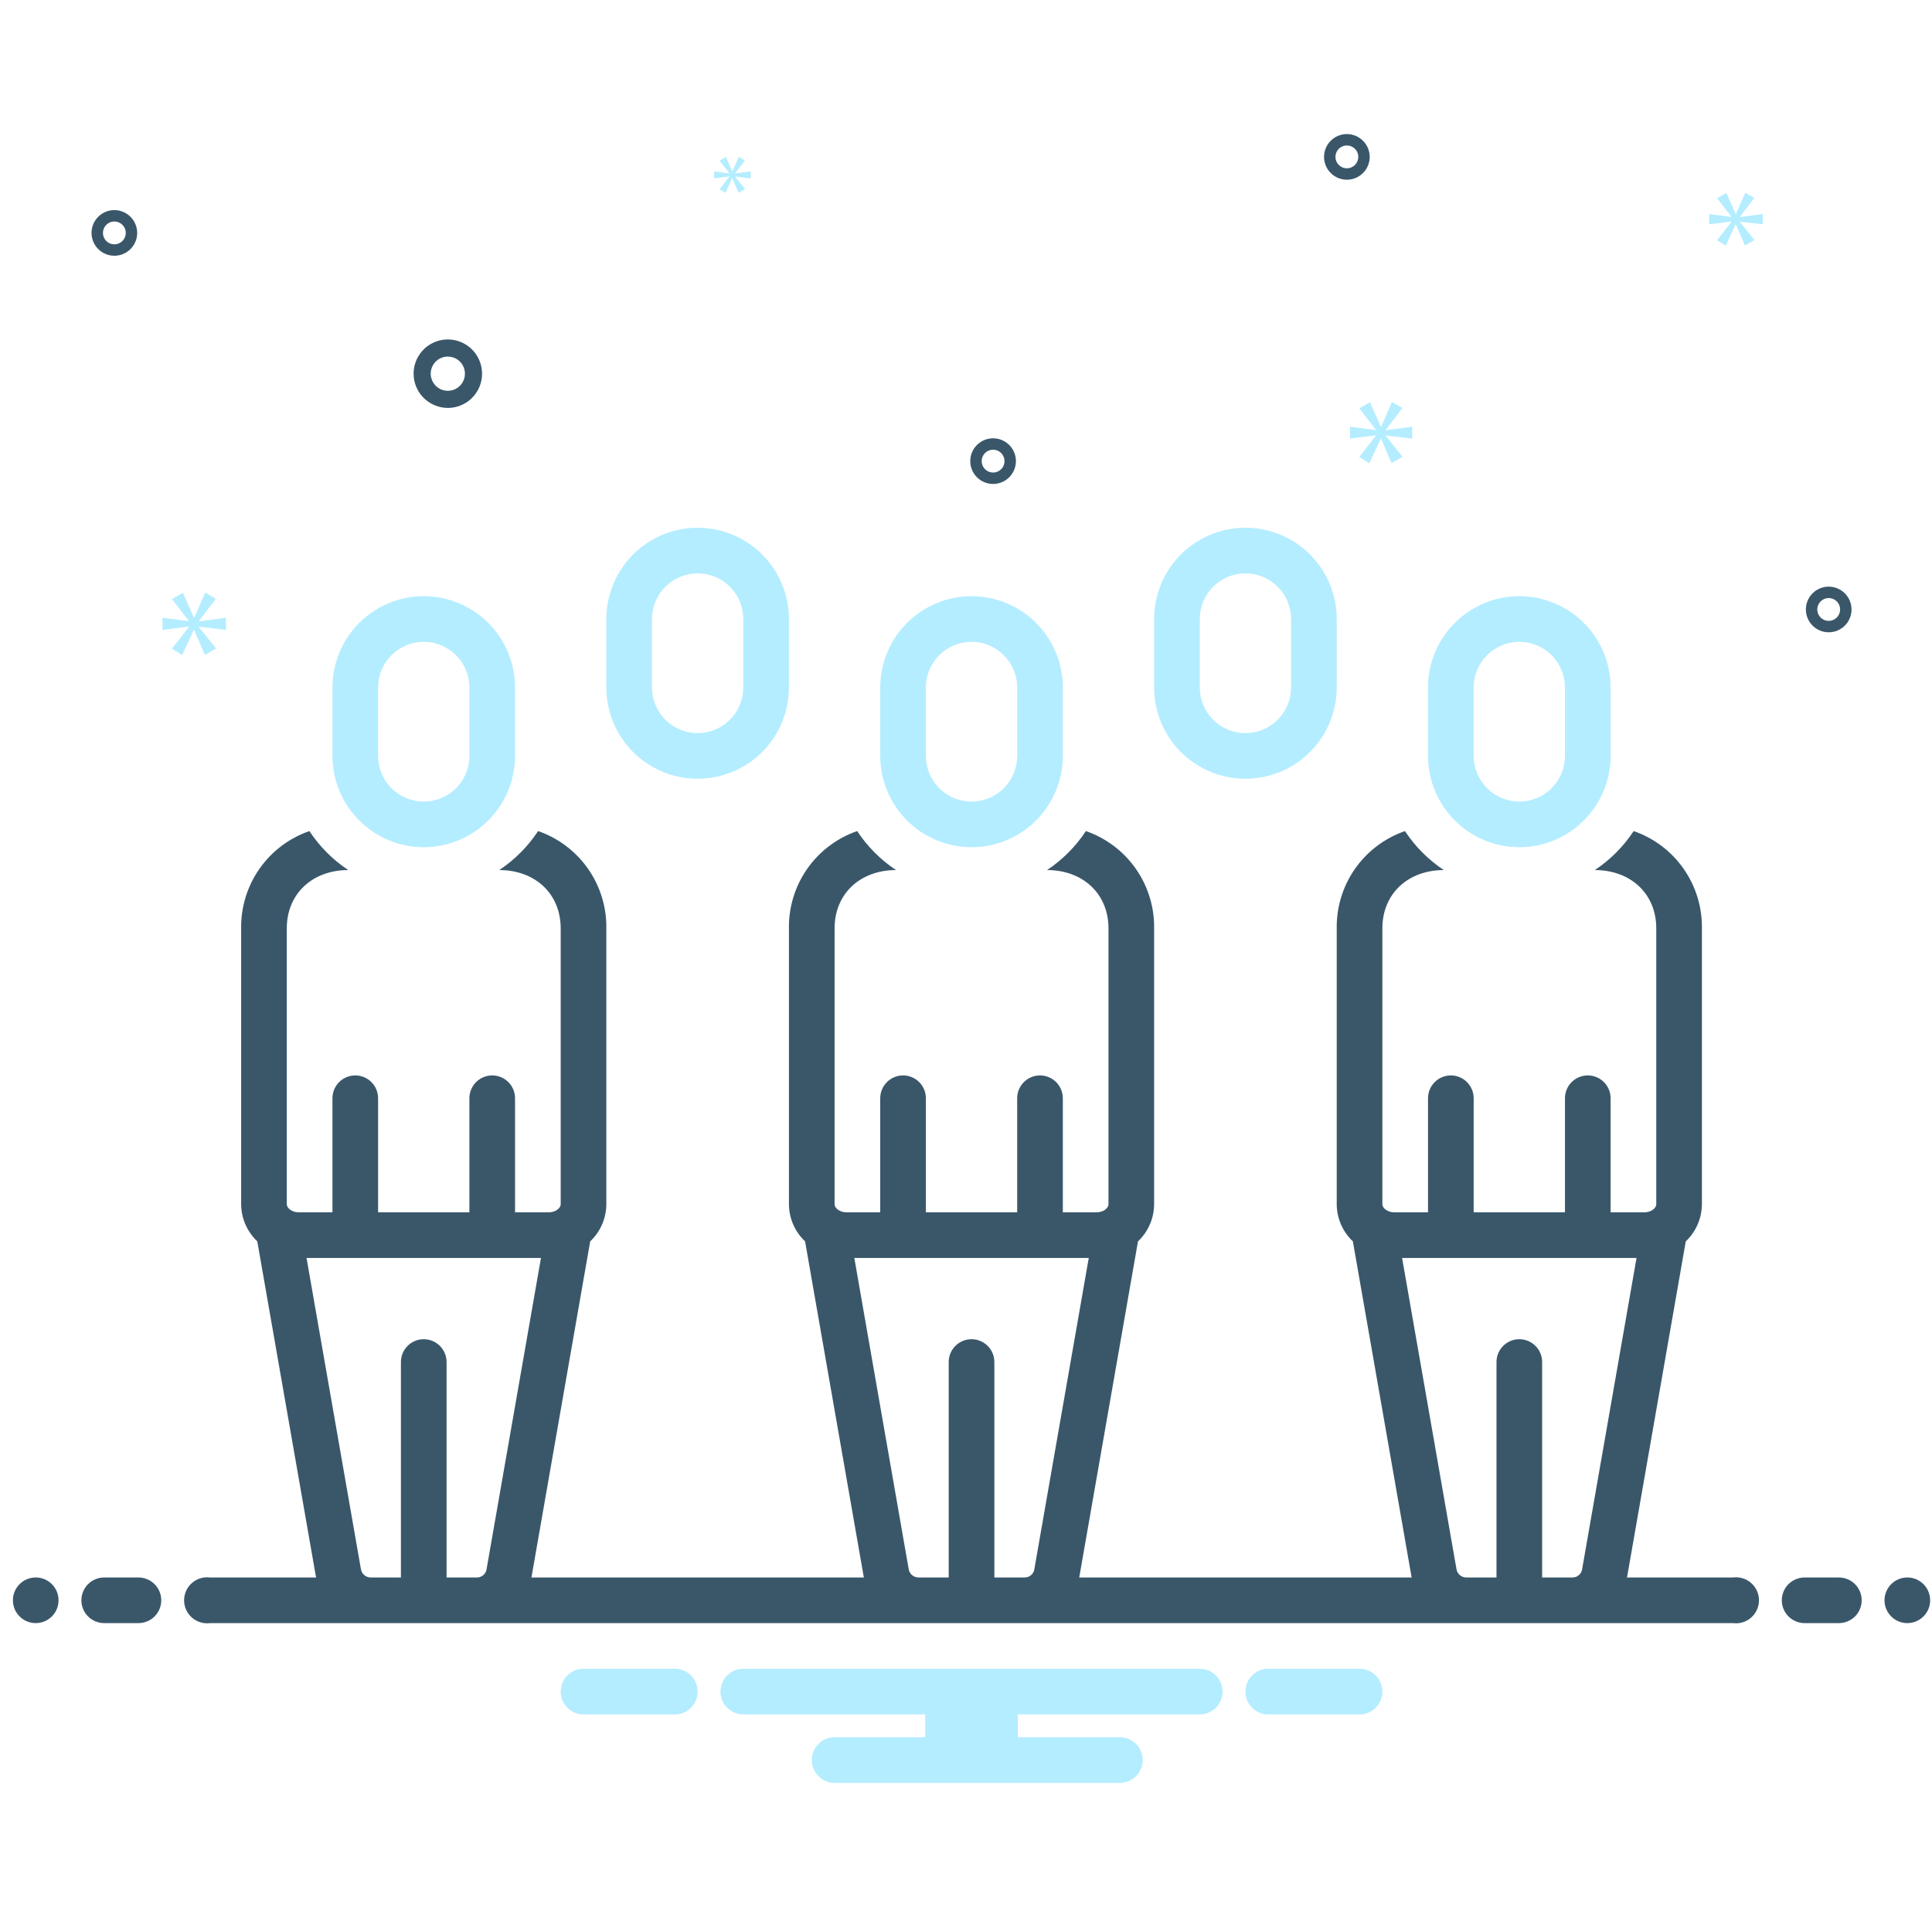 <svg width="131" height="130" viewBox="0 0 131 130" fill="none" xmlns="http://www.w3.org/2000/svg">
<g clip-path="url(#clip0_2055_954)">
<path d="M90.637 46.622V41.979C90.637 40.337 89.985 38.763 88.824 37.602C87.663 36.441 86.088 35.789 84.447 35.789C82.805 35.789 81.23 36.441 80.069 37.602C78.908 38.763 78.256 40.337 78.256 41.979V46.622C78.256 48.264 78.908 49.838 80.069 50.999C81.23 52.16 82.805 52.812 84.447 52.812C86.088 52.812 87.663 52.16 88.824 50.999C89.985 49.838 90.637 48.264 90.637 46.622ZM81.351 46.622V41.979C81.351 41.158 81.677 40.371 82.258 39.79C82.838 39.21 83.626 38.884 84.447 38.884C85.267 38.884 86.055 39.21 86.635 39.79C87.216 40.371 87.542 41.158 87.542 41.979V46.622C87.542 47.443 87.216 48.23 86.635 48.811C86.055 49.391 85.267 49.717 84.447 49.717C83.626 49.717 82.838 49.391 82.258 48.811C81.677 48.23 81.351 47.443 81.351 46.622Z" fill="#B4EDFF"/>
<path d="M47.304 35.789C45.663 35.791 44.089 36.443 42.928 37.604C41.768 38.764 41.115 40.338 41.113 41.979V46.622C41.113 48.264 41.766 49.838 42.926 50.999C44.087 52.16 45.662 52.812 47.304 52.812C48.946 52.812 50.52 52.16 51.681 50.999C52.842 49.838 53.494 48.264 53.494 46.622V41.979C53.492 40.338 52.84 38.764 51.679 37.604C50.519 36.443 48.945 35.791 47.304 35.789ZM50.399 46.622C50.399 47.443 50.073 48.23 49.492 48.811C48.912 49.391 48.125 49.717 47.304 49.717C46.483 49.717 45.696 49.391 45.115 48.811C44.535 48.23 44.209 47.443 44.209 46.622V41.979C44.209 41.158 44.535 40.371 45.115 39.79C45.696 39.21 46.483 38.884 47.304 38.884C48.125 38.884 48.912 39.21 49.492 39.79C50.073 40.371 50.399 41.158 50.399 41.979V46.622Z" fill="#B4EDFF"/>
<path d="M65.875 57.456C67.516 57.454 69.09 56.801 70.25 55.64C71.411 54.48 72.064 52.906 72.066 51.265V46.622C72.066 44.98 71.413 43.406 70.252 42.245C69.091 41.084 67.517 40.432 65.875 40.432C64.233 40.432 62.659 41.084 61.498 42.245C60.337 43.406 59.685 44.98 59.685 46.622V51.265C59.686 52.906 60.339 54.48 61.5 55.64C62.66 56.801 64.234 57.454 65.875 57.456ZM62.78 46.622C62.78 45.801 63.106 45.014 63.686 44.434C64.267 43.853 65.054 43.527 65.875 43.527C66.696 43.527 67.483 43.853 68.064 44.434C68.644 45.014 68.97 45.801 68.97 46.622V51.265C68.97 52.086 68.644 52.873 68.064 53.454C67.483 54.034 66.696 54.36 65.875 54.36C65.054 54.36 64.267 54.034 63.686 53.454C63.106 52.873 62.78 52.086 62.78 51.265V46.622Z" fill="#B4EDFF"/>
<path d="M103.018 57.456C104.659 57.454 106.233 56.801 107.393 55.64C108.554 54.48 109.206 52.906 109.208 51.265V46.622C109.208 44.98 108.556 43.406 107.395 42.245C106.234 41.084 104.66 40.432 103.018 40.432C101.376 40.432 99.802 41.084 98.641 42.245C97.48 43.406 96.827 44.98 96.827 46.622V51.265C96.829 52.906 97.482 54.48 98.643 55.64C99.803 56.801 101.377 57.454 103.018 57.456ZM99.923 46.622C99.923 45.801 100.249 45.014 100.829 44.434C101.41 43.853 102.197 43.527 103.018 43.527C103.839 43.527 104.626 43.853 105.207 44.434C105.787 45.014 106.113 45.801 106.113 46.622V51.265C106.113 52.086 105.787 52.873 105.207 53.454C104.626 54.034 103.839 54.36 103.018 54.36C102.197 54.36 101.41 54.034 100.829 53.454C100.249 52.873 99.923 52.086 99.923 51.265V46.622Z" fill="#B4EDFF"/>
<path d="M28.732 57.456C30.373 57.454 31.947 56.801 33.108 55.64C34.268 54.48 34.921 52.906 34.923 51.265V46.622C34.923 44.98 34.27 43.406 33.11 42.245C31.949 41.084 30.374 40.432 28.732 40.432C27.09 40.432 25.516 41.084 24.355 42.245C23.194 43.406 22.542 44.98 22.542 46.622V51.265C22.544 52.906 23.196 54.48 24.357 55.64C25.517 56.801 27.091 57.454 28.732 57.456ZM25.637 46.622C25.637 45.801 25.963 45.014 26.544 44.434C27.124 43.853 27.911 43.527 28.732 43.527C29.553 43.527 30.34 43.853 30.921 44.434C31.501 45.014 31.828 45.801 31.828 46.622V51.265C31.828 52.086 31.501 52.873 30.921 53.454C30.34 54.034 29.553 54.36 28.732 54.36C27.911 54.36 27.124 54.034 26.544 53.454C25.963 52.873 25.637 52.086 25.637 51.265V46.622Z" fill="#B4EDFF"/>
<path d="M30.365 27.664C30.824 27.664 31.273 27.528 31.655 27.273C32.037 27.017 32.334 26.655 32.51 26.231C32.686 25.807 32.731 25.34 32.642 24.89C32.552 24.439 32.331 24.026 32.007 23.701C31.682 23.376 31.268 23.155 30.818 23.066C30.368 22.976 29.901 23.022 29.477 23.198C29.053 23.373 28.69 23.671 28.435 24.053C28.18 24.434 28.044 24.883 28.044 25.342C28.044 25.958 28.289 26.548 28.724 26.983C29.16 27.418 29.75 27.663 30.365 27.664ZM30.365 24.182C30.595 24.182 30.819 24.25 31.01 24.377C31.201 24.505 31.35 24.686 31.438 24.898C31.525 25.11 31.548 25.344 31.503 25.569C31.459 25.794 31.348 26.001 31.186 26.163C31.024 26.326 30.817 26.436 30.592 26.481C30.366 26.526 30.133 26.503 29.921 26.415C29.709 26.327 29.528 26.178 29.4 25.987C29.273 25.796 29.204 25.572 29.204 25.342C29.205 25.035 29.327 24.74 29.545 24.522C29.762 24.304 30.057 24.182 30.365 24.182Z" fill="#3A576A"/>
<path d="M123.996 39.784C123.69 39.784 123.391 39.875 123.136 40.045C122.882 40.215 122.683 40.457 122.566 40.74C122.449 41.022 122.419 41.334 122.478 41.634C122.538 41.934 122.685 42.21 122.902 42.426C123.118 42.643 123.394 42.79 123.694 42.85C123.994 42.909 124.306 42.879 124.588 42.762C124.871 42.645 125.113 42.446 125.283 42.192C125.453 41.937 125.544 41.638 125.544 41.332C125.543 40.922 125.38 40.528 125.09 40.238C124.8 39.948 124.406 39.785 123.996 39.784ZM123.996 42.106C123.843 42.106 123.693 42.06 123.566 41.975C123.439 41.89 123.34 41.769 123.281 41.628C123.223 41.486 123.207 41.331 123.237 41.181C123.267 41.031 123.341 40.893 123.449 40.785C123.557 40.676 123.695 40.603 123.845 40.573C123.995 40.543 124.151 40.558 124.292 40.617C124.434 40.675 124.554 40.775 124.64 40.902C124.725 41.029 124.77 41.179 124.77 41.332C124.77 41.537 124.688 41.734 124.543 41.879C124.398 42.024 124.201 42.105 123.996 42.106Z" fill="#3A576A"/>
<path d="M7.754 14.248C7.448 14.248 7.149 14.339 6.894 14.509C6.64 14.679 6.441 14.921 6.324 15.204C6.207 15.487 6.176 15.798 6.236 16.098C6.296 16.398 6.443 16.674 6.66 16.89C6.876 17.107 7.152 17.254 7.452 17.314C7.752 17.374 8.063 17.343 8.346 17.226C8.629 17.109 8.871 16.91 9.041 16.656C9.211 16.401 9.302 16.102 9.302 15.796C9.301 15.386 9.138 14.992 8.848 14.702C8.558 14.412 8.164 14.249 7.754 14.248ZM7.754 16.57C7.601 16.57 7.451 16.525 7.324 16.44C7.197 16.355 7.098 16.234 7.039 16.092C6.98 15.951 6.965 15.795 6.995 15.645C7.025 15.495 7.099 15.357 7.207 15.249C7.315 15.141 7.453 15.067 7.603 15.037C7.753 15.007 7.909 15.023 8.05 15.081C8.191 15.14 8.312 15.239 8.397 15.366C8.482 15.493 8.528 15.643 8.528 15.796C8.528 16.001 8.446 16.198 8.301 16.343C8.156 16.488 7.959 16.57 7.754 16.57Z" fill="#3A576A"/>
<path d="M91.325 9.092C91.019 9.092 90.72 9.183 90.465 9.353C90.211 9.523 90.013 9.765 89.895 10.048C89.778 10.33 89.748 10.642 89.807 10.942C89.867 11.242 90.014 11.518 90.231 11.734C90.447 11.951 90.723 12.098 91.023 12.158C91.323 12.217 91.635 12.187 91.918 12.07C92.2 11.953 92.442 11.754 92.612 11.5C92.782 11.245 92.873 10.946 92.873 10.64C92.872 10.23 92.709 9.836 92.419 9.546C92.129 9.256 91.736 9.093 91.325 9.092ZM91.325 11.414C91.172 11.414 91.023 11.368 90.895 11.283C90.768 11.198 90.669 11.077 90.61 10.936C90.552 10.795 90.536 10.639 90.566 10.489C90.596 10.339 90.67 10.201 90.778 10.093C90.886 9.985 91.024 9.911 91.174 9.881C91.324 9.851 91.48 9.866 91.621 9.925C91.763 9.984 91.884 10.083 91.969 10.21C92.054 10.337 92.099 10.487 92.099 10.64C92.099 10.845 92.017 11.042 91.872 11.187C91.727 11.332 91.53 11.414 91.325 11.414Z" fill="#3A576A"/>
<path d="M68.885 31.272C68.885 30.966 68.794 30.667 68.624 30.412C68.454 30.158 68.212 29.96 67.929 29.842C67.647 29.725 67.335 29.695 67.035 29.754C66.735 29.814 66.459 29.962 66.243 30.178C66.026 30.394 65.879 30.67 65.819 30.97C65.76 31.27 65.79 31.582 65.907 31.864C66.025 32.147 66.223 32.389 66.477 32.559C66.732 32.729 67.031 32.82 67.337 32.82C67.748 32.819 68.141 32.656 68.431 32.366C68.721 32.076 68.884 31.683 68.885 31.272ZM66.563 31.272C66.563 31.119 66.609 30.97 66.694 30.842C66.779 30.715 66.9 30.616 67.041 30.557C67.182 30.499 67.338 30.483 67.488 30.513C67.638 30.543 67.776 30.617 67.884 30.725C67.993 30.833 68.066 30.971 68.096 31.121C68.126 31.271 68.111 31.427 68.052 31.568C67.993 31.71 67.894 31.831 67.767 31.916C67.64 32.001 67.49 32.046 67.337 32.046C67.132 32.046 66.935 31.964 66.79 31.819C66.645 31.674 66.564 31.477 66.563 31.272Z" fill="#3A576A"/>
<path d="M13.49 42.114L14.641 40.601L13.914 40.19L13.176 41.884H13.151L12.401 40.202L11.662 40.626L12.8 42.103V42.127L11.02 41.896V42.719L12.812 42.49V42.514L11.662 43.991L12.351 44.427L13.139 42.719H13.163L13.89 44.415L14.653 43.979L13.49 42.526V42.502L15.318 42.719V41.896L13.49 42.138V42.114Z" fill="#B4EDFF"/>
<path d="M49.456 11.978L48.793 12.829L49.191 13.08L49.644 12.097H49.658L50.076 13.073L50.516 12.822L49.846 11.985V11.971L50.899 12.097V11.623L49.846 11.762V11.748L50.509 10.877L50.091 10.64L49.665 11.615H49.651L49.219 10.647L48.793 10.891L49.449 11.742V11.755L48.424 11.623V12.097L49.456 11.964V11.978Z" fill="#B4EDFF"/>
<path d="M95.755 29.746V28.939L93.962 29.177V29.153L95.09 27.669L94.377 27.265L93.653 28.927H93.629L92.893 27.276L92.168 27.692L93.285 29.141V29.165L91.538 28.939V29.746L93.296 29.521V29.545L92.168 30.994L92.845 31.422L93.618 29.746H93.641L94.353 31.409L95.102 30.982L93.962 29.557V29.533L95.755 29.746Z" fill="#B4EDFF"/>
<path d="M117.978 14.702L118.951 13.422L118.336 13.074L117.712 14.508H117.691L117.056 13.084L116.43 13.442L117.394 14.693V14.713L115.888 14.518V15.214L117.404 15.02V15.041L116.43 16.29L117.015 16.659L117.681 15.214H117.701L118.315 16.649L118.962 16.28L117.978 15.05V15.03L119.524 15.214V14.518L117.978 14.723V14.702Z" fill="#B4EDFF"/>
<path d="M2.423 110.074C3.277 110.074 3.97 109.381 3.97 108.527C3.97 107.672 3.277 106.979 2.423 106.979C1.568 106.979 0.875 107.672 0.875 108.527C0.875 109.381 1.568 110.074 2.423 110.074Z" fill="#3A576A"/>
<path d="M9.387 106.979H7.065C6.655 106.979 6.261 107.142 5.971 107.432C5.681 107.723 5.518 108.116 5.518 108.527C5.518 108.937 5.681 109.331 5.971 109.621C6.261 109.911 6.655 110.074 7.065 110.074H9.387C9.797 110.074 10.191 109.911 10.481 109.621C10.771 109.331 10.934 108.937 10.934 108.527C10.934 108.116 10.771 107.723 10.481 107.432C10.191 107.142 9.797 106.979 9.387 106.979Z" fill="#3A576A"/>
<path d="M124.684 106.979H122.363C121.953 106.979 121.559 107.142 121.269 107.432C120.978 107.723 120.815 108.116 120.815 108.527C120.815 108.937 120.978 109.331 121.269 109.621C121.559 109.911 121.953 110.074 122.363 110.074H124.684C125.095 110.074 125.489 109.911 125.779 109.621C126.069 109.331 126.232 108.937 126.232 108.527C126.232 108.116 126.069 107.723 125.779 107.432C125.489 107.142 125.095 106.979 124.684 106.979Z" fill="#3A576A"/>
<path d="M129.327 110.074C130.182 110.074 130.875 109.381 130.875 108.527C130.875 107.672 130.182 106.979 129.327 106.979C128.473 106.979 127.78 107.672 127.78 108.527C127.78 109.381 128.473 110.074 129.327 110.074Z" fill="#3A576A"/>
<path d="M92.303 113.169H85.875C85.486 113.201 85.123 113.377 84.858 113.664C84.593 113.951 84.446 114.327 84.446 114.717C84.446 115.107 84.593 115.483 84.858 115.77C85.123 116.057 85.486 116.233 85.875 116.265H92.303C92.692 116.233 93.056 116.057 93.32 115.77C93.585 115.483 93.732 115.107 93.732 114.717C93.732 114.327 93.585 113.951 93.32 113.664C93.056 113.377 92.692 113.201 92.303 113.169Z" fill="#B4EDFF"/>
<path d="M45.875 113.169H39.446C39.057 113.201 38.694 113.377 38.43 113.664C38.165 113.951 38.018 114.327 38.018 114.717C38.018 115.107 38.165 115.483 38.43 115.77C38.694 116.057 39.057 116.233 39.446 116.265H45.875C46.264 116.233 46.627 116.057 46.892 115.77C47.157 115.483 47.304 115.107 47.304 114.717C47.304 114.327 47.157 113.951 46.892 113.664C46.627 113.377 46.264 113.201 45.875 113.169Z" fill="#B4EDFF"/>
<path d="M81.351 113.169H50.399C49.988 113.169 49.595 113.332 49.304 113.623C49.014 113.913 48.851 114.307 48.851 114.717C48.851 115.128 49.014 115.521 49.304 115.811C49.595 116.102 49.988 116.265 50.399 116.265H62.733V117.812H56.589C56.179 117.812 55.785 117.975 55.495 118.266C55.205 118.556 55.042 118.949 55.042 119.36C55.042 119.77 55.205 120.164 55.495 120.454C55.785 120.744 56.179 120.908 56.589 120.908H75.934C76.345 120.908 76.739 120.744 77.029 120.454C77.319 120.164 77.482 119.77 77.482 119.36C77.482 118.949 77.319 118.556 77.029 118.266C76.739 117.975 76.345 117.812 75.934 117.812H69.016V116.265H81.351C81.761 116.265 82.155 116.102 82.445 115.811C82.736 115.521 82.899 115.128 82.899 114.717C82.899 114.307 82.736 113.913 82.445 113.623C82.155 113.332 81.761 113.169 81.351 113.169Z" fill="#B4EDFF"/>
<path d="M117.505 106.979H110.317C110.32 106.959 110.328 106.94 110.331 106.919L114.304 84.186C114.647 83.862 114.92 83.472 115.108 83.04C115.296 82.607 115.395 82.141 115.399 81.67V62.956C115.419 61.51 114.983 60.094 114.152 58.91C113.322 57.726 112.138 56.834 110.771 56.361C110.08 57.41 109.185 58.309 108.138 59.004C110.591 59.008 112.304 60.632 112.304 62.956V81.67C112.304 81.928 111.955 82.217 111.489 82.217H109.208V74.479C109.208 74.069 109.045 73.675 108.755 73.385C108.465 73.094 108.071 72.931 107.661 72.931C107.25 72.931 106.857 73.094 106.566 73.385C106.276 73.675 106.113 74.069 106.113 74.479V82.217H99.923V74.479C99.923 74.069 99.76 73.675 99.469 73.385C99.179 73.094 98.785 72.931 98.375 72.931C97.965 72.931 97.571 73.094 97.281 73.385C96.99 73.675 96.827 74.069 96.827 74.479V82.217H94.547C94.081 82.217 93.732 81.928 93.732 81.67V62.956C93.732 60.632 95.445 59.008 97.897 59.004C96.851 58.309 95.956 57.41 95.264 56.361C93.897 56.834 92.714 57.726 91.883 58.91C91.052 60.094 90.616 61.51 90.637 62.956V81.67C90.64 82.141 90.739 82.607 90.927 83.04C91.115 83.472 91.389 83.862 91.732 84.186L95.7 106.886C95.704 106.918 95.716 106.947 95.722 106.979H73.174C73.177 106.959 73.186 106.94 73.188 106.919L77.161 84.186C77.504 83.862 77.777 83.472 77.966 83.04C78.154 82.607 78.252 82.141 78.256 81.67V62.956C78.276 61.51 77.84 60.094 77.01 58.91C76.179 57.726 74.996 56.834 73.629 56.361C72.937 57.41 72.042 58.309 70.996 59.004C73.448 59.008 75.161 60.632 75.161 62.956V81.67C75.161 81.928 74.812 82.217 74.346 82.217H72.066V74.479C72.066 74.069 71.902 73.675 71.612 73.385C71.322 73.094 70.928 72.931 70.518 72.931C70.107 72.931 69.714 73.094 69.424 73.385C69.133 73.675 68.97 74.069 68.97 74.479V82.217H62.78V74.479C62.78 74.069 62.617 73.675 62.327 73.385C62.036 73.094 61.643 72.931 61.232 72.931C60.822 72.931 60.428 73.094 60.138 73.385C59.848 73.675 59.684 74.069 59.684 74.479V82.217H57.404C56.938 82.217 56.589 81.928 56.589 81.67V62.956C56.589 60.632 58.302 59.008 60.754 59.004C59.708 58.309 58.813 57.41 58.121 56.361C56.754 56.834 55.571 57.726 54.74 58.91C53.91 60.094 53.474 61.51 53.494 62.956V81.67C53.498 82.141 53.596 82.607 53.785 83.04C53.973 83.472 54.246 83.862 54.589 84.186L58.557 106.886C58.561 106.918 58.574 106.947 58.579 106.979H36.031C36.034 106.959 36.043 106.94 36.045 106.919L40.018 84.186C40.361 83.862 40.635 83.472 40.823 83.04C41.011 82.607 41.11 82.141 41.113 81.67V62.956C41.134 61.51 40.697 60.094 39.867 58.91C39.036 57.726 37.853 56.834 36.486 56.361C35.794 57.41 34.899 58.309 33.853 59.004C36.305 59.008 38.018 60.632 38.018 62.956V81.67C38.018 81.928 37.669 82.217 37.203 82.217H34.923V74.479C34.923 74.069 34.76 73.675 34.469 73.385C34.179 73.094 33.785 72.931 33.375 72.931C32.965 72.931 32.571 73.094 32.281 73.385C31.99 73.675 31.827 74.069 31.827 74.479V82.217H25.637V74.479C25.637 74.069 25.474 73.675 25.184 73.385C24.893 73.094 24.5 72.931 24.089 72.931C23.679 72.931 23.285 73.094 22.995 73.385C22.705 73.675 22.542 74.069 22.542 74.479V82.217H20.261C19.795 82.217 19.446 81.928 19.446 81.67V62.956C19.446 60.632 21.159 59.008 23.612 59.004C22.565 58.309 21.67 57.41 20.979 56.361C19.612 56.834 18.428 57.726 17.598 58.91C16.767 60.094 16.331 61.51 16.351 62.956V81.67C16.355 82.141 16.453 82.607 16.642 83.04C16.83 83.472 17.103 83.862 17.446 84.186L21.414 106.886C21.419 106.918 21.431 106.947 21.436 106.979H14.245C14.025 106.95 13.802 106.969 13.589 107.033C13.377 107.098 13.18 107.207 13.014 107.354C12.847 107.5 12.713 107.681 12.621 107.883C12.53 108.085 12.482 108.305 12.482 108.527C12.482 108.749 12.53 108.968 12.621 109.17C12.713 109.373 12.847 109.553 13.014 109.7C13.18 109.846 13.377 109.955 13.589 110.02C13.802 110.084 14.025 110.103 14.245 110.074H117.505C117.725 110.103 117.949 110.084 118.161 110.02C118.373 109.955 118.57 109.846 118.736 109.7C118.903 109.553 119.037 109.373 119.129 109.17C119.22 108.968 119.268 108.749 119.268 108.527C119.268 108.305 119.22 108.085 119.129 107.883C119.037 107.681 118.903 107.5 118.736 107.354C118.57 107.207 118.373 107.098 118.161 107.033C117.949 106.969 117.725 106.95 117.505 106.979ZM30.28 106.979V92.367C30.28 91.957 30.117 91.563 29.826 91.273C29.536 90.983 29.143 90.82 28.732 90.82C28.322 90.82 27.928 90.983 27.638 91.273C27.348 91.563 27.184 91.957 27.184 92.367V106.979H25.165C25 106.986 24.838 106.931 24.71 106.827C24.582 106.722 24.497 106.574 24.472 106.411L20.785 85.312H36.68L32.993 106.411C32.989 106.43 32.986 106.45 32.984 106.469C32.948 106.621 32.859 106.755 32.734 106.848C32.609 106.942 32.455 106.988 32.3 106.979L30.28 106.979ZM67.423 106.979V92.367C67.423 91.957 67.26 91.563 66.969 91.273C66.679 90.983 66.285 90.82 65.875 90.82C65.465 90.82 65.071 90.983 64.781 91.273C64.49 91.563 64.327 91.957 64.327 92.367V106.979H62.307C62.142 106.986 61.981 106.931 61.853 106.827C61.725 106.722 61.64 106.574 61.614 106.411L57.928 85.312H73.823L70.135 106.411C70.132 106.43 70.129 106.45 70.126 106.469C70.091 106.621 70.002 106.755 69.877 106.848C69.752 106.942 69.598 106.988 69.442 106.979L67.423 106.979ZM104.565 106.979V92.367C104.565 91.957 104.402 91.563 104.112 91.273C103.822 90.983 103.428 90.82 103.018 90.82C102.607 90.82 102.214 90.983 101.924 91.273C101.633 91.563 101.47 91.957 101.47 92.367V106.979H99.45C99.285 106.986 99.124 106.931 98.996 106.827C98.868 106.722 98.783 106.574 98.757 106.411L95.07 85.312H110.965L107.278 106.411C107.275 106.43 107.272 106.45 107.269 106.469C107.233 106.621 107.145 106.755 107.02 106.848C106.895 106.942 106.741 106.988 106.585 106.979L104.565 106.979Z" fill="#3A576A"/>
</g>
<defs>
<clipPath id="clip0_2055_954">
<rect width="130" height="130" fill="white" transform="translate(0.875)"/>
</clipPath>
</defs>
</svg>
